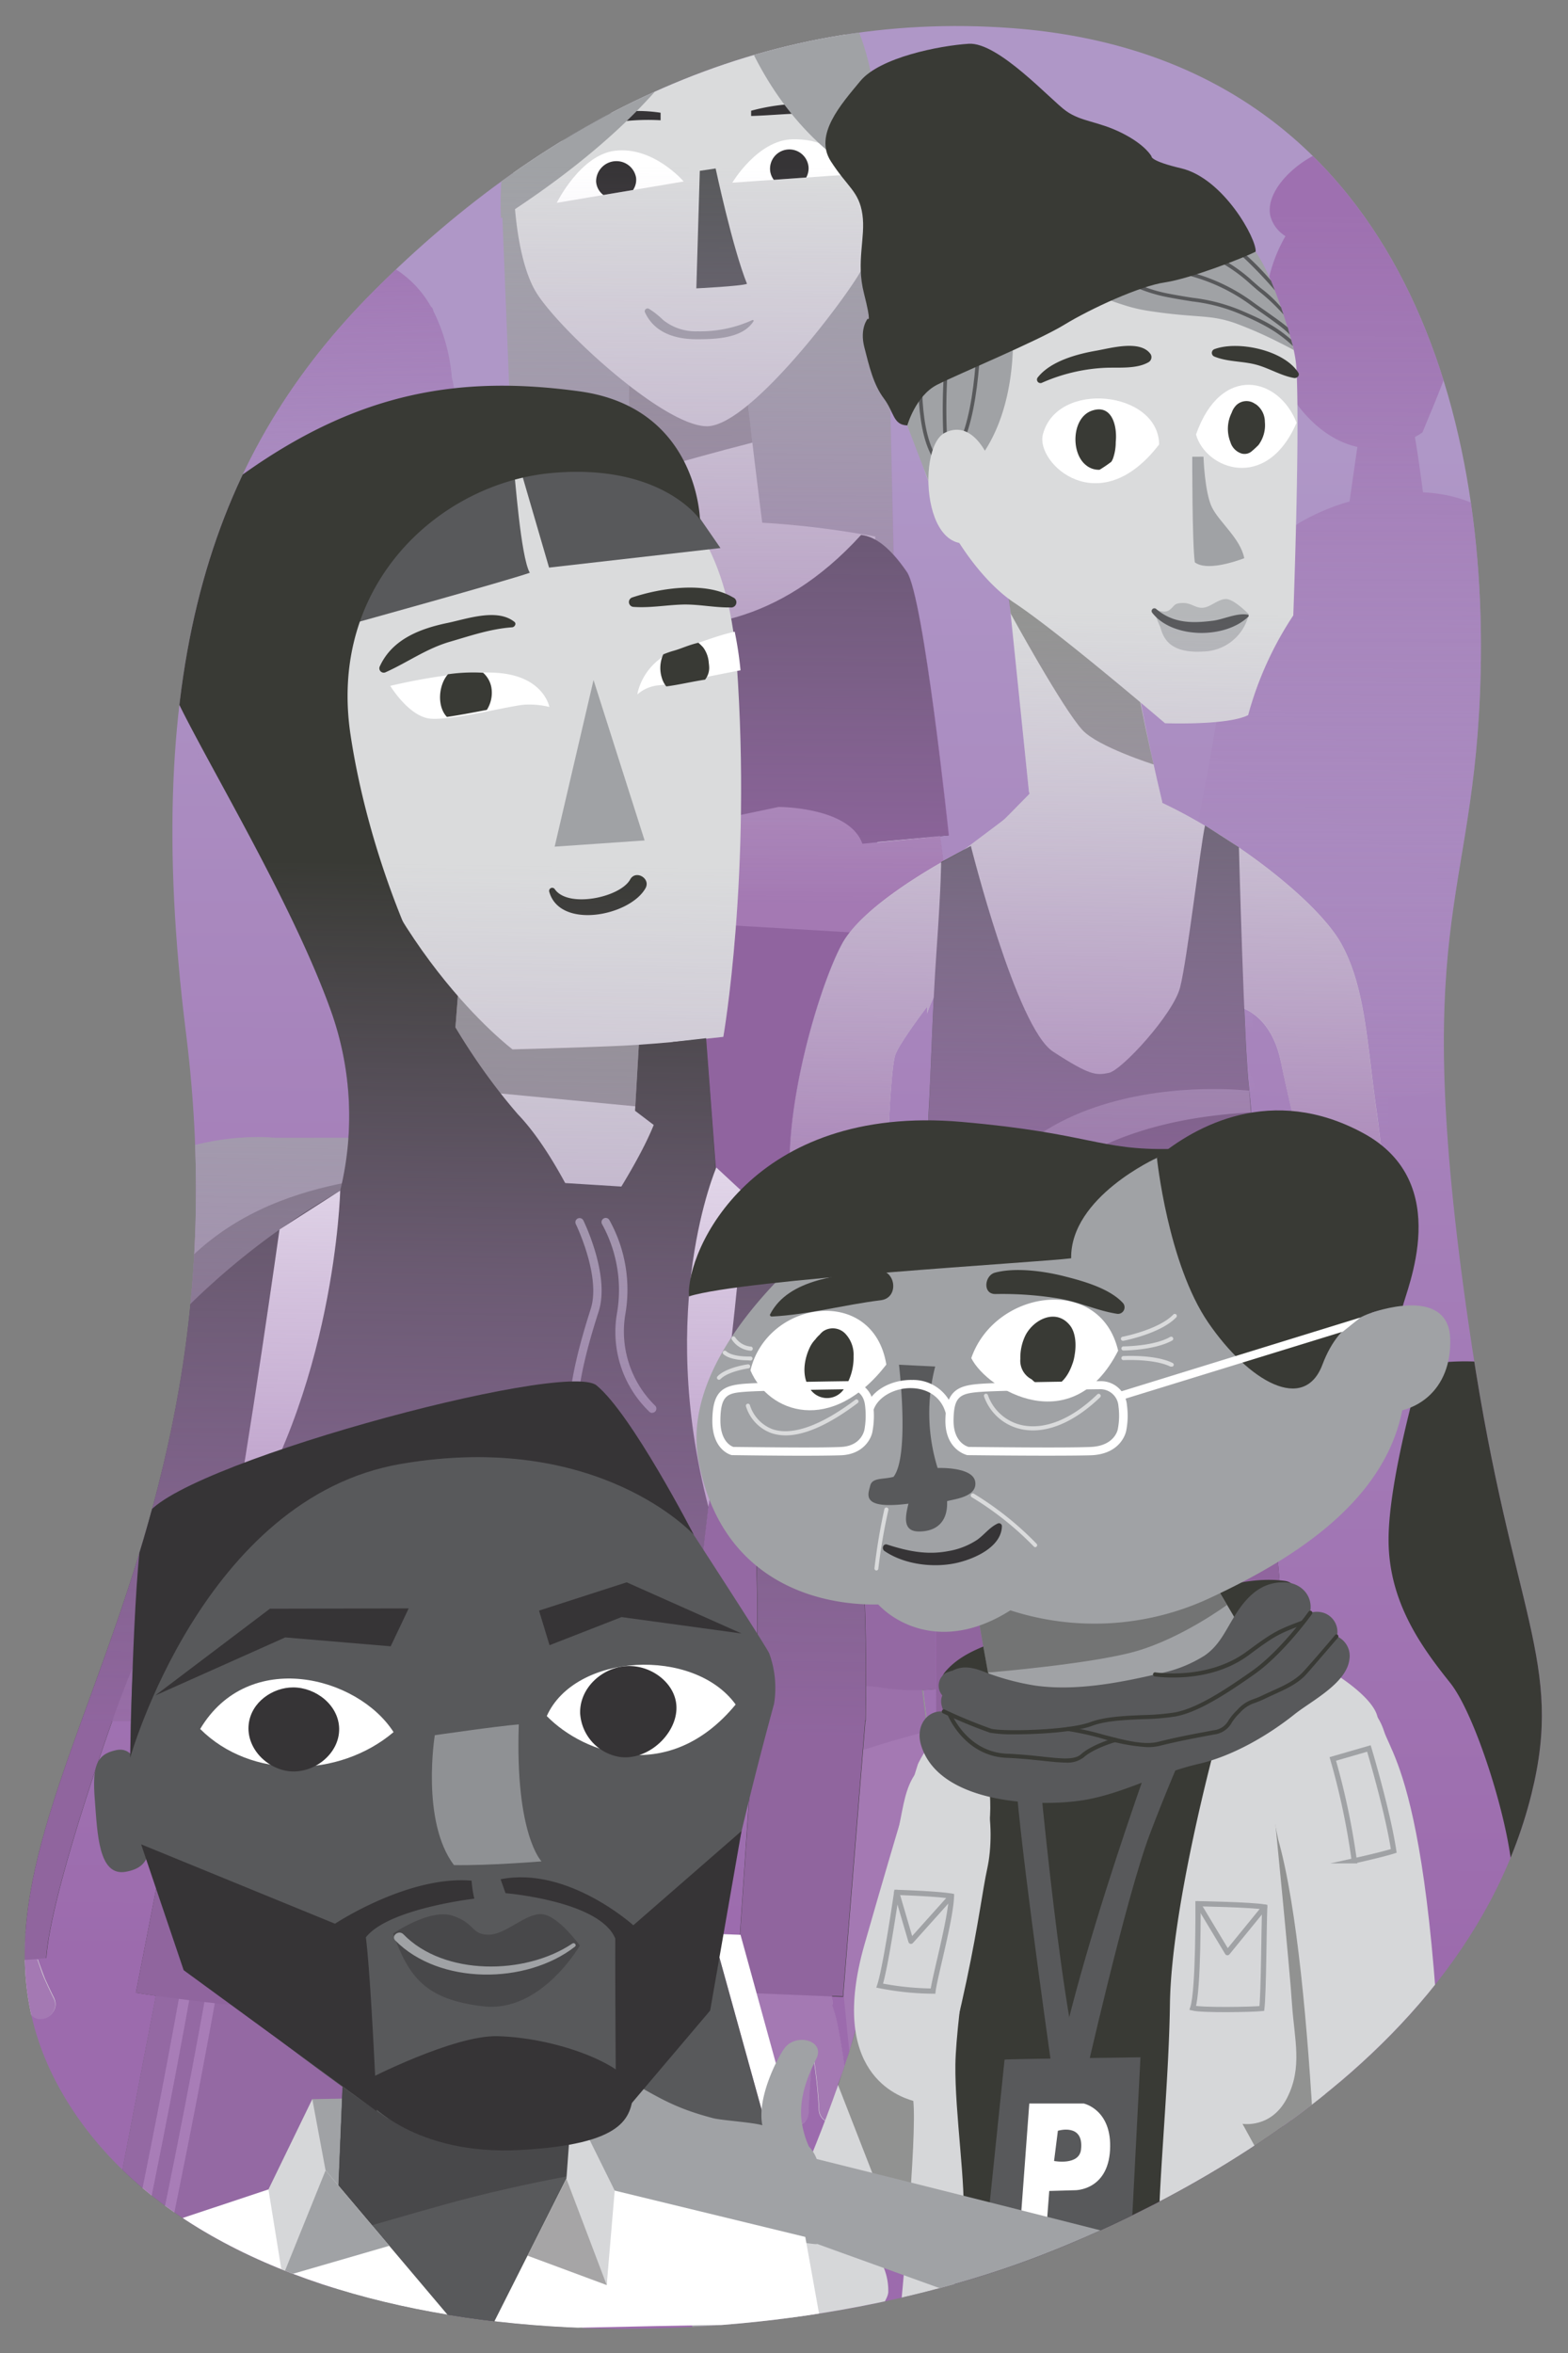 <svg id="Layer_11" data-name="Layer 11" xmlns="http://www.w3.org/2000/svg" xmlns:xlink="http://www.w3.org/1999/xlink" viewBox="0 0 300 450"><rect x="0" y="0" width="300" height="450" fill="#808080" stroke="none"/><defs><style>.cls-1{fill:url(#linear-gradient);}.cls-2{clip-path:url(#clip-path);}.cls-3{fill:url(#linear-gradient-3);}.cls-4{fill:url(#linear-gradient-4);}.cls-5{fill:#dadbdc;}.cls-10,.cls-6{fill:#363436;}.cls-13,.cls-20,.cls-26,.cls-6{opacity:0.44;}.cls-20,.cls-7{fill:#58595b;}.cls-25,.cls-8{fill:#a0a2a5;}.cls-15,.cls-9{fill:#fff;}.cls-11{fill:url(#linear-gradient-5);}.cls-12,.cls-13,.cls-22{fill:#393a35;}.cls-14{fill:#b5b7b9;}.cls-15,.cls-25{opacity:0.77;}.cls-16{fill:url(#linear-gradient-6);}.cls-17,.cls-21,.cls-23,.cls-24{fill:none;}.cls-17{stroke:#fff;stroke-width:2px;}.cls-17,.cls-21,.cls-22,.cls-23{stroke-miterlimit:10;}.cls-18{fill:#d6d7d9;}.cls-19{fill:url(#linear-gradient-7);}.cls-21{stroke:#58595b;stroke-width:7px;}.cls-21,.cls-23,.cls-24{stroke-linecap:round;}.cls-22{stroke:#393a35;}.cls-23,.cls-24{stroke:#a0a2a5;}.cls-24{stroke-linejoin:round;}</style><linearGradient id="linear-gradient" x1="151.05" y1="85.09" x2="149.76" y2="375.34" gradientUnits="userSpaceOnUse"><stop offset="0" stop-color="#af97c7"/><stop offset="0.5" stop-color="#a57fb9"/><stop offset="1" stop-color="#9c6bad"/></linearGradient><clipPath id="clip-path"><path class="cls-1" d="M193.77,5.39c69.25,5.26,90.84,65.8,89.52,123.24-1.05,45.49-14.2,46.06-1.65,129,7.79,51.39,17.64,60.25,11.37,85.47-14.57,58.65-86.43,85.65-98.29,89.87-60.61,21.58-152.09,17.24-181.88-31.1-30.66-49.77,36.64-93.33,22.74-204.35-8.92-71.22,5.67-111.63,36-141.93C104.45,22.72,145.66,1.74,193.77,5.39Z"/></clipPath><linearGradient id="linear-gradient-3" x1="258.32" y1="219.08" x2="259.05" y2="40.68" gradientUnits="userSpaceOnUse"><stop offset="0" stop-color="#af97c7" stop-opacity="0"/><stop offset="0.48" stop-color="#a580b9" stop-opacity="0.47"/><stop offset="0.83" stop-color="#9e71b0" stop-opacity="0.76"/><stop offset="1" stop-color="#9c6bad" stop-opacity="0.88"/></linearGradient><linearGradient id="linear-gradient-4" x1="62.37" y1="144.9" x2="60.05" y2="38.52" gradientUnits="userSpaceOnUse"><stop offset="0" stop-color="#af97c7" stop-opacity="0"/><stop offset="0.64" stop-color="#a27ab6" stop-opacity="0.59"/><stop offset="0.99" stop-color="#9c6bad" stop-opacity="0.88"/></linearGradient><linearGradient id="linear-gradient-5" x1="135.75" y1="31.85" x2="134.73" y2="173.5" xlink:href="#linear-gradient-3"/><linearGradient id="linear-gradient-6" x1="210.2" y1="117.01" x2="208.29" y2="242.31" xlink:href="#linear-gradient-3"/><linearGradient id="linear-gradient-7" x1="86.37" y1="165.04" x2="83.87" y2="331.39" xlink:href="#linear-gradient-3"/></defs><title>thankyou</title><path class="cls-1" d="M193.77,5.39c69.25,5.26,90.84,65.8,89.52,123.24-1.05,45.49-14.2,46.06-1.65,129,7.79,51.39,17.64,60.25,11.37,85.47-14.57,58.65-86.43,85.65-98.29,89.87-60.61,21.58-152.09,17.24-181.88-31.1-30.66-49.77,36.64-93.33,22.74-204.35-8.92-71.22,5.67-111.63,36-141.93C104.45,22.72,145.66,1.74,193.77,5.39Z"/><g class="cls-2"><path class="cls-3" d="M289.94,270.16c1.72-34.09,2.75-68.16.88-102.26-.92-16.72-2.62-33.46-2.71-50.22,0-6,.2-11.94.39-17.9-1.33-.9-2.65-1.51-3.65-2.07a28.18,28.18,0,0,0-12.59-3.55c-.48-3.59-1-7.39-1.55-10.57.49-.28,1-.58,1.45-.9q.94-2.31,1.91-4.61,4.37-10.67,7.93-21.61c.25-.77.49-1.54.73-2.31-.17-.65-.36-1.29-.58-1.93h0c.69-3.42-6.78-17.29-8.76-18.82-2.76-2.13-9.7-7.48-18-5.28-6.66,1.75-13.49,8.12-12.33,13.21a6.54,6.54,0,0,0,2.88,3.82,29.39,29.39,0,0,0-3.76,11.59C241,68.94,249,83.12,259.7,85.47l-1.5,10.44a40.68,40.68,0,0,0-9.46,4,25.64,25.64,0,0,0-9.24,9.82,1.17,1.17,0,0,0-.47.71c0,.11-.06.22-.08.33a46.84,46.84,0,0,0-4.37,16.55c-.21.89-.4,1.79-.55,2.7-1.24,7.58-2.44,15.11-3.92,22.65-2.77,14.2-4.87,29.47-3.35,43.93.92,0,1.85,0,2.78,0,0,.45-.08.9-.11,1.35l0,0a22,22,0,0,0-1.17,2.33c-2.67,5.2-5.33,14.32-1.14,18a1.69,1.69,0,0,0,.91.38s0,.08.07.13a1.3,1.3,0,0,0,.32.37l.46.25,0,0h0l1.25.66.46.23a.61.61,0,0,0,.18,0s0,.1,0,.15c.83.4,1.65.82,2.47,1.25.09-1,.19-1.94.26-2.92a1.14,1.14,0,0,0,.18-.3,1.12,1.12,0,0,0,.44-.73,77.36,77.36,0,0,0,.82-7.7c.16-.44.32-.89.44-1.36.21-.69.4-1.38.55-2.09.15.29.31.58.49.86a1.28,1.28,0,0,0,.68.53q.25.31.54.63a1.42,1.42,0,0,0,2.35-1.37,26.89,26.89,0,0,0-2.89-6.08,1.35,1.35,0,0,0-.55-.54c0-.23-.06-.46-.07-.7a1.38,1.38,0,0,0-.75-1.16c-.07-.19-.14-.37-.22-.55a1.61,1.61,0,0,0-.24-.36c.1-.51.16-1,.24-1.54l.8,0c-.22-.28-.45-.55-.67-.81a.36.36,0,0,1,0-.11v0a1.37,1.37,0,0,0,1.06.44c0,.17,0,.33,0,.49.48,0,1,0,1.45,0a5.15,5.15,0,0,1,1.46.2c.19-7.26.66-14.51.52-21.77v0c2.15,8.12,4.58,15.47,6.71,21.2.24,29.18-.27,102.3-.32,109.87l-7.37,4.07c-.92.85-1.8,1.73-2.63,2.66-.53.74-1.07,1.48-1.58,2.24a4.59,4.59,0,0,0-.17.48l.43,1.94c8.14-.17,16.29.11,24.43-.14,2.37-.08,4.82-.26,7.32-.48a9.32,9.32,0,0,1,0-1.06l-1.07-9.06h1.3L265.68,210a35.55,35.55,0,0,0,10.16-1.78c2.13,29.12,5.16,78.4,6.08,93.59l-9.82,6.73a17.41,17.41,0,0,0-1.26,7.62c5.52-.57,11.18-1.19,16.74-1.27.28-2.37.53-4.74.77-7.11C288.55,295.25,289.31,282.7,289.94,270.16Zm-60.83-80.45a131.44,131.44,0,0,1,1.12-20.27C229.79,176.16,229.19,183,229.11,189.71Z"/><path class="cls-4" d="M90.66,126.82l0,0c0-.35-.06-.7-.1-1,.76,0,1.51,0,2.26,0,1.23-11.17-.47-23-2.72-33.92C88.87,86,87.9,80.16,86.89,74.31c-.12-.7-.27-1.39-.44-2.09A35.08,35.08,0,0,0,82.9,59.44l-.06-.25a1,1,0,0,0-.39-.55A20.28,20.28,0,0,0,75,51.06,34.55,34.55,0,0,0,67.28,48l-1.22-8c8.7-1.82,15.19-12.77,14.25-22.18a22,22,0,0,0-3-8.95A5.14,5.14,0,0,0,79.6,5.84a4.08,4.08,0,0,0,.09-.69l-5-.06c-2.27.1-4.54.23-6.81.41-5.27.79-10.54,1.6-15.83,2.11l-2.2.25c-1.3,2.68-2.26,5.27-2,6.39h0c-.18.49-.33,1-.47,1.49.19.6.39,1.19.59,1.78Q50.87,26,54.4,34.21c.52,1.18,1,2.37,1.55,3.56.38.25.78.47,1.17.69-.42,2.46-.86,5.39-1.25,8.16a23.89,23.89,0,0,0-10.22,2.74c-1.77,1-4.82,2.06-6.43,5.44-6.11,12.78-17,51.27.28,71.55-2.19,24.19-7.51,82.55-7.79,84.17-.09.52.92.78,2.46.87l-1,4.91,4.46.95c6.31-.57,13,.16,19.42.79a12.83,12.83,0,0,0-1-5.88L48,207c.75-11.72,3.21-49.77,4.94-72.25a30.62,30.62,0,0,0,8.24,1.37l-1.27,74.44H61l-.87,7q0,.4,0,.81c2,.18,4,.32,5.94.37,6.6.2,13.21,0,19.82.12l.35-1.5c0-.13-.09-.25-.14-.37-.42-.59-.86-1.16-1.29-1.74-.67-.71-1.38-1.39-2.13-2.05l-6-3.14c0-5.85-.46-62.3-.26-84.83,1.73-4.42,3.7-10.1,5.45-16.37v0c-.12,5.6.26,11.2.42,16.8a4.4,4.4,0,0,1,1.19-.15l1.17,0c0-.12,0-.25,0-.37a1.15,1.15,0,0,0,.86-.35v0s0,.05,0,.08l-.55.63.65,0c.07.4.12.79.2,1.19a.77.77,0,0,0-.19.27c-.07.14-.13.28-.19.42a1.09,1.09,0,0,0-.6.91c0,.18,0,.36-.06.53a1.12,1.12,0,0,0-.45.42A20.23,20.23,0,0,0,82,134a1.14,1.14,0,0,0,1.9,1c.16-.16.3-.32.45-.48a1,1,0,0,0,.54-.41c.15-.22.28-.44.4-.66.13.54.28,1.08.45,1.61a9.27,9.27,0,0,0,.36,1.05,54.49,54.49,0,0,0,.66,5.94.88.88,0,0,0,.36.57,1.09,1.09,0,0,0,.14.23c.06.75.14,1.5.22,2.25l2-1v-.11l.15,0,.38-.18,1-.51h0l.38-.19a1.48,1.48,0,0,0,.26-.29.93.93,0,0,1,.05-.1,1.4,1.4,0,0,0,.74-.29c3.4-2.84,1.24-9.88-.92-13.89C91.32,128,91,127.41,90.66,126.82ZM90,104.75a96.81,96.81,0,0,1,.9,15.65C90.82,115.19,90.33,109.94,90,104.75Z"/><path class="cls-5" d="M96.73,320.77c0,.79.6,54.06.06,74.54S118.66,403,118.66,403l-.45-89.21Z"/><path class="cls-5" d="M153.55,311.87c1.33,2.46,10,91.16,10,91.16l21.87-9.69-10.5-83.69Z"/><path class="cls-6" d="M110.85,342.5a66.4,66.4,0,0,0,7.5-1.09l-.14-27.59-21.48,6.95c0,.33.08,9.76.17,22.13C101.55,342.94,106.21,342.88,110.85,342.5Z"/><path class="cls-6" d="M158.26,336.45c4.52-.83,9.13-2.6,13.57-3.83,1.95-.54,3.87-1.06,5.76-1.66l-2.67-21.31-21.37,2.22c.44.82,1.71,11.27,3.2,24.81C157.25,336.61,157.75,336.54,158.26,336.45Z"/><path class="cls-7" d="M92.83,224.74,86.74,326A155.69,155.69,0,0,0,129.65,329c22.53-1.76,29.88-7.75,38.75-6.29s16.8-.31,20.33-2.51S165,216.36,165,216.36Z"/><polygon class="cls-8" points="95.97 37.88 99.24 118.86 171.09 112.81 169.43 36.04 157.24 10.7 103.21 22.85 95.97 37.88"/><path class="cls-5" d="M120.17,66.61s.91,29.76-.81,39.45c9.55,1.08,27.28.19,27.28.19S142,70.67,142.11,66.13C135.85,67.76,120.17,66.61,120.17,66.61Z"/><path class="cls-6" d="M123.6,90.2c6.75-1.89,13.53-3.82,20.35-5.55-1-8.41-1.89-16.51-1.84-18.52-6.26,1.63-21.94.48-21.94.48s.39,12.88.17,24.45C121.43,90.78,122.51,90.5,123.6,90.2Z"/><path class="cls-5" d="M160.13,3.79c-19,2.64-37.95,5.75-56.65,10A55.51,55.51,0,0,0,98.35,30c-.39,4.3,0,18.91,4.21,25.87s24.26,25.54,32.64,25.65,27.21-25.32,29.55-29.79,2.19-18.42,2.08-23.79C166.83,27.89,166.94,14.39,160.13,3.79Z"/><path class="cls-9" d="M106.52,38.79l24.29-4.08s-5.83-6.82-13.22-5.87C111,29.69,106.52,38.79,106.52,38.79Z"/><path class="cls-9" d="M140.11,34.94l23.5-1.64s-2.86-6.87-12-6.66C144.94,26.79,140.11,34.94,140.11,34.94Z"/><path class="cls-10" d="M115.44,37.29l5.68-.95A3.5,3.5,0,0,0,121.7,34a3.8,3.8,0,0,0-3.65-3.18,3.88,3.88,0,0,0-4,3.89A3.51,3.51,0,0,0,115.44,37.29Z"/><path class="cls-10" d="M148.05,34.39l6.2-.44A3.6,3.6,0,0,0,154.7,32a3.69,3.69,0,1,0-7.34.74A3.6,3.6,0,0,0,148.05,34.39Z"/><path class="cls-7" d="M136.92,32.22s3.25,15.26,6,22.06c-1.1.45-9.69.87-9.69.87l.66-22.48Z"/><path class="cls-8" d="M143.93,61.22a24,24,0,0,1-10.46,2.14,9.92,9.92,0,0,1-6.63-2.19,15.22,15.22,0,0,0-2.69-2.12.54.54,0,0,0-.73.73c1.87,4,6,5.12,10,5.1,3.49,0,8.64-.17,10.72-3.4C144.3,61.31,144.09,61.15,143.93,61.22Z"/><path class="cls-10" d="M113.83,22.38c-2.4.72-4.65,2.23-6.93,3.23l-1.26.58c.09.54.16,1.09.21,1.64a55.92,55.92,0,0,1,9.07-3.91A42.23,42.23,0,0,1,126.39,23c0-.37,0-.75,0-1.13,0-.11,0-.2,0-.31A29.3,29.3,0,0,0,113.83,22.38Z"/><path class="cls-10" d="M163.19,22.09c-5.4-3.18-13.69-2.49-19.48-.91,0,.34,0,.68,0,1,3.61-.1,7.2-.48,10.82-.51,3.16,0,5.7,1.19,8.58,1.87A14.43,14.43,0,0,1,163.19,22.09Z"/><path class="cls-8" d="M100.79,14.37a62.66,62.66,0,0,0-4.94,27.38C116,28.82,126.8,17.06,132.57,8,121.92,9.86,111.32,11.93,100.79,14.37Z"/><path class="cls-8" d="M142.34,6.42C146.66,16.6,154.71,29.06,169.42,36c-1.27-11.6-1.79-23.76-6.34-32.66C156.15,4.33,149.23,5.33,142.34,6.42Z"/><path class="cls-5" d="M91.83,113.68s18.26-21.51,75.64-11.07A72,72,0,0,1,160.54,130l-58.26,1.76Z"/><path class="cls-10" d="M97.22,109.38s36.07,27.53,67.53-7.08c2.72.31,5.52,2.37,8.75,7.08s8,50.38,8,50.38l-101.9,9s-1.7-38.82,6.21-49.86C89.46,113.82,94.32,111,97.22,109.38Z"/><path class="cls-10" d="M91.18,153.8c-.66,1.41.65,59.61,0,74.77,18.17,3.26,55.5,3,78.45-7.29-2.91-12.85-1.49-89.52-1.49-89.52Z"/><path class="cls-5" d="M80.75,168.62l.55,13.68a4.62,4.62,0,0,0,5.48,4.33c13-2.5,61.38-21.57,78.5-24.15-1.37-8.19-16.3-8.15-16.3-8.15Z"/><path class="cls-5" d="M179.84,159.91l1.69,12.66a6.09,6.09,0,0,1-5.75,6.51L106.57,175l7.82-8.7Z"/><path class="cls-11" d="M166.64,222.52c1-.4,2-.81,3-1.24-1.3-5.72-1.73-24.06-1.82-42.67l8,.47a6.09,6.09,0,0,0,5.75-6.51l-1.69-12.66,1.7-.15s-4.81-45.67-8-50.38a30.59,30.59,0,0,0-2.56-3.28L169.42,36c-1.27-11.55-1.79-23.64-6.28-32.52-21.25,1-42,5.69-62.48,11.16a62.76,62.76,0,0,0-4.81,27.07l.27-.18,2.7,66.85c-.57.33-1.1.65-1.6,1-2.9,1.66-7.76,4.44-11.37,9.48-7.91,11-6.21,49.86-6.21,49.86l1.11-.1.55,13.68a4.62,4.62,0,0,0,5.48,4.33c1.18-.23,2.67-.59,4.39-1.07.17,16.74.34,35.36,0,43l1.41.23L86.74,326s3.84.92,10,1.81v.53c0,.28,0,.57,0,.86,0,1,0,2,0,3.13v.1c0,.6,0,1.21,0,1.84v0c0,2.63,0,5.53.07,8.62.12,17.34.21,40.46-.11,52.41-.54,20.49,21.87,7.72,21.87,7.72l-.31-61.62-.06-12c3.66,0,7.48-.07,11.36-.38a128,128,0,0,0,25.7-4.67c0,.16,0,.3.05.46s0,.28,0,.42c.15,1.28.31,2.62.47,4,0,.14,0,.27,0,.41.08.65.15,1.31.23,2l0,.16c.17,1.52.34,3.11.52,4.73,3,27,6.82,66.48,6.82,66.48l21.87-9.69-8.8-70.1c5.33-.23,9.73-1.52,12.11-3C191.72,318.36,172.46,244.55,166.64,222.52ZM167.82,161l12-1.06-12,1.18Z"/><path class="cls-5" d="M252.24,235.83l-22.61,43.36,5.3,14.53s30.28-41,30.88-52.18C266.07,236.71,252.24,235.83,252.24,235.83Z"/><path class="cls-5" d="M151,243.27c0,11.32,36.73,47.81,36.73,47.81l2-16.84-21.51-31S151,239,151,243.27Z"/><path class="cls-12" d="M179.18,287.61s-.52,58,1,78,.76,2.85.29,42.23l-.47,39.37L207,444s0-13.17.75-56.42,2.1-72.3,2.1-72.3l6.65-.65s3.88-6.18,4,44.81,0,83.92,0,83.92l25.84,1.29s1.21-43.52.75-90S242.66,282,242.66,282Z"/><path class="cls-5" d="M191.87,102.85l5,48.6L206.17,175l12.89-6.87,3.31-14.77s-6.82-27.88-6.09-35.84C212.89,111.27,191.87,102.85,191.87,102.85Z"/><path class="cls-13" d="M192.15,107.67l1.23,9.7s9.93,18.15,13.74,22.27c3,3.21,13.59,6.56,13.59,6.56s-5.08-21.87-4.43-26.56C213,116.84,192.15,107.67,192.15,107.67Z"/><path class="cls-5" d="M225.61,36.34c7.11,4.61,21.83,21,22.46,34.53s-.63,46.83-.63,46.83a65.46,65.46,0,0,0-8.64,19.06c-3.94,2-15.9,1.55-15.9,1.55s-20.17-17.28-28.8-23-19.83-22.47-20.87-44.68C179.4,53.31,225.61,36.34,225.61,36.34Z"/><path class="cls-14" d="M220.71,116.37s2,1.12,3.07.27.77-1.26,2.46-1.32,2.43,1,3.88.91,2.85-1.61,4.39-1.67,4.42,2.91,4.42,2.91a9.14,9.14,0,0,1-8.81,7.13c-7.62.46-7.73-4-8.27-5A20.16,20.16,0,0,1,220.71,116.37Z"/><path class="cls-8" d="M230.26,87.34s.21,6.93,1.66,9.77,5.42,5.91,6.14,9.65c-2.12.78-7.27,2.45-9.46.78-.52-3.61-.49-20.2-.49-20.2Z"/><path class="cls-9" d="M199.53,83.1c-1.41,5.49,10.78,16.84,22.24,1.9C221.66,74.73,202.2,72.63,199.53,83.1Z"/><path class="cls-9" d="M228.83,83.1c1.81,6.59,13.46,11.12,19.24-2.25C244.7,72.12,233.6,69.48,228.83,83.1Z"/><path class="cls-12" d="M210.38,89.84a25,25,0,0,0,2.25-1.53,3.69,3.69,0,0,0,.34-.69,9.35,9.35,0,0,0,.5-3.09c.31-2.92-.64-7.3-4.53-6s-4.13,8.1-1.16,10.43A3.82,3.82,0,0,0,210.38,89.84Z"/><path class="cls-12" d="M240.77,85.12A6.33,6.33,0,0,0,242,80.69a4.14,4.14,0,0,0-1.69-3.36l-.18-.09a2.81,2.81,0,0,0-3.55.21,3.7,3.7,0,0,0-.92,1.47,6.88,6.88,0,0,0-.26,5.6,3.28,3.28,0,0,0,2.13,2.21,2.11,2.11,0,0,0,1.84-.33A18.71,18.71,0,0,0,240.77,85.12Z"/><path class="cls-8" d="M204.66,52.53a30.17,30.17,0,0,0,15.11,6.93c9.22,1.42,11.61.6,16.59,2.36a77.84,77.84,0,0,1,8.27,3.62c1.75.87,2.94,1.52,2.94,1.52s-3.89-15.39-8.38-20.09a136.37,136.37,0,0,0-12.48-10.82l-16.58,7.69-7.46,5.59s7.19,7.36,10.55,8.41a39,39,0,0,0,8.55,2c3.46.41,10.14.75,12.37,1.41"/><path class="cls-8" d="M190.8,55.25l2.9,6.86s1.5,15.38-6.4,25.7a80.3,80.3,0,0,1-8.84,6.32l-9-23.54,3.33-17.77,19.06-6.42Z"/><path class="cls-7" d="M184.64,83.84l-.65-.25c3.44-8.85,3-24.87,3-25l.69,0C187.73,58.7,188.12,74.86,184.64,83.84Z"/><path class="cls-7" d="M180.54,84.33a109.65,109.65,0,0,1,.8-20.57c.09-.79.17-1.47.17-1.59l.66-.18c.05.15,0,.28-.14,1.85a108.32,108.32,0,0,0-.8,20.44Z"/><path class="cls-7" d="M178.44,87.52c-3.76-6.31-2.57-19-2.52-19.51l.69.06c0,.13-1.22,13,2.43,19.1Z"/><path class="cls-7" d="M247.37,66.18c-2.78-2.62-5.56-4.19-10.15-6.15a33.13,33.13,0,0,0-9.1-2.38c-1.36-.22-2.89-.46-4.74-.82-8.75-1.68-12.74-6.42-12.9-6.62l.53-.44s4,4.75,12.51,6.38c1.83.35,3.36.6,4.71.81a34.24,34.24,0,0,1,9.26,2.43c4.67,2,6.66,3.1,9.53,5.54Z"/><path class="cls-7" d="M246.75,64c-1.17-1.4-5.8-4.42-7.8-5.91a34.81,34.81,0,0,0-11.71-5.44c-4.87-1.08-10.92-5.75-11.17-5.95l.42-.54c.06,0,6.18,4.77,10.9,5.81a35.43,35.43,0,0,1,12,5.56c1.9,1.42,5.63,3.88,7,5.11Z"/><path class="cls-7" d="M245.57,60.16a36.71,36.71,0,0,0-4.81-4.53c-.63-.54-1.28-1.09-2.06-1.8a30.57,30.57,0,0,0-8.61-5.31,35,35,0,0,1-7.88-5.35l.56-.41a35.78,35.78,0,0,0,7.6,5.13,31.33,31.33,0,0,1,8.79,5.42c.77.71,1.43,1.27,2.05,1.79a23.26,23.26,0,0,1,3.89,3.66Z"/><path class="cls-7" d="M243.92,55.54a81.58,81.58,0,0,0-5.81-6.11c-2.25-2-10.24-8.1-10.32-8.16l.42-.55c.08.06,8.09,6.2,10.35,8.19a50.15,50.15,0,0,1,4.62,4.77Z"/><path class="cls-12" d="M173.59,81.36s1.61-5.69,5.69-7.77,19.2-8.34,24.34-11.48S218.14,54.69,222.9,54s15.15-4.72,17.34-5.88c.22-2.37-6.12-14-14.25-15.93-6-1.41-5.68-2.29-5.68-2.29s-1.13-2.2-5.68-4.47-7.7-2.11-10.64-4.19S191,8,185.33,8.37s-17,2.63-20.72,7.12-8.9,10.28-5.67,15.32S164.35,36.57,165,41s-1.25,9,.29,15.06.73,4.88.73,4.88-1.58,1.85-.65,5.47,1.72,7.1,3.74,9.8S170.84,81.26,173.59,81.36Z"/><path class="cls-5" d="M189.7,88.86s-3.07-9-8.91-6.1-4,28.51,8.91,19.11"/><polygon class="cls-5" points="192.15 156.72 200.69 148.02 217.69 149.53 222.4 153.57 230.91 187.69 214.98 219.46 192.15 213.62 184.31 167.94 184.31 162.62 192.15 156.72"/><path class="cls-5" d="M199.42,149.53s-9.16,10-15.11,13.09-19.41,10.87-23.22,17.93-9.81,26.36-10,41.31-.09,21.41-.09,21.41h17.18a111.54,111.54,0,0,0,1.29-15c.39-10.31,1-24.22,1.83-26.54s6.09-9.21,6.09-9.21,0,.47,0,1.31a23.58,23.58,0,0,1,6-9.57A19.46,19.46,0,0,1,201,178.66C203.24,179.06,199.42,149.53,199.42,149.53Z"/><path class="cls-5" d="M263.47,213.08c-1.92-13.06-2.13-24-6.78-32.49s-22.15-21.81-36.45-28c-1.07-.47-2.09-.87-3.08-1.24-.63,3.42-1.75,6.81-2.15,10.24-.7,6,9.63,23.49,13.1,25,1.11-.91,3.23,4.28,4.78,4.54a14.34,14.34,0,0,1,4.15,1.5v-.05s6.12,1.1,8.05,10.59S249.87,222,250.17,234s.73,3.06.62,7.51h15A283.71,283.71,0,0,0,263.47,213.08Z"/><path class="cls-7" d="M185.75,161.78s8.69,34.76,15.73,39.34,8.24,4.57,10.69,4.06,12.24-11.14,13.6-16.29,3.89-27.06,4.78-31c1.95,1.19,6.49,4.16,6.49,4.16s1,38.52,1.94,46,5.45,73,5.45,76.34l-67,5.12s-.36-66.52.2-76.14.71-19.58,1.58-31.94.85-16.56.85-16.56Z"/><path class="cls-8" d="M239,208.59s-56.35-6.82-56.62,42.47c.23.27,6.8,0,6.8,0s2.73-35.41,50.22-37.3C239.19,212.17,239,208.59,239,208.59Z"/><path class="cls-12" d="M239.31,212.75l.37,6.08s-42.63-.53-45.59,32.35a52.6,52.6,0,0,1-7.37,0S187.92,215.47,239.31,212.75Z"/><path class="cls-15" d="M239.63,218.08l.31,5.42s-40.51.06-42.07,27.56a32.17,32.17,0,0,1-4.77.12S193.58,220.05,239.63,218.08Z"/><path class="cls-10" d="M239.87,222.22l.32,6.16s-35.25-3.5-37.71,22.8c-1.48.14-5,0-5,0S198.17,222.71,239.87,222.22Z"/><path class="cls-12" d="M220.16,67.76c-1.91-2.84-7.67-1.17-10.43-.69-3.73.65-8.69,2-11.14,5.06a.67.67,0,0,0,.81,1.05,33.77,33.77,0,0,1,11.86-2.83c2.65-.14,6.15.29,8.5-1.09A1.11,1.11,0,0,0,220.16,67.76Z"/><path class="cls-12" d="M248.39,71.26c-2.71-4.28-11.45-6.15-16-4.5a.76.76,0,0,0,0,1.45c2.47,1,5.25.84,7.82,1.5s4.83,2.14,7.38,2.58C248.16,72.39,248.74,71.82,248.39,71.26Z"/><path class="cls-7" d="M238.76,117.56c-2.13-.4-4.61.89-6.75,1.16-3.93.49-7.54.5-10.77-2.23a.53.53,0,0,0-.75.75c3.86,4.91,13.91,5,18.36.68A.22.22,0,0,0,238.76,117.56Z"/><path class="cls-16" d="M243,284.58l1.42-.11c0-.41-.07-1.78-.19-3.86,9-13,21.19-32,21.57-39.07a283.71,283.71,0,0,0-2.34-28.46c-1.92-13.06-2.13-24-6.78-32.49-2.88-5.23-10.71-12.36-19.65-18.5h0c-2.1-1.44-4.26-2.83-6.44-4.12l0,0h0c-2.73-1.62-5.48-3.1-8.15-4.36h0l-.07-.06,0-.17s-2.32-9.47-4.11-19c2.8,2.35,4.64,3.92,4.64,3.92s12,.4,15.9-1.55a65.46,65.46,0,0,1,8.64-19.06s1.18-31.27.68-45.51a.64.64,0,0,0,.27-.93c-.1-.15-.21-.29-.32-.43a22.32,22.32,0,0,0-.55-3.9l0,0s-.07-.29-.2-.78h0l-.13-.48L247,65v0h0c-.08-.3-.17-.62-.28-1h0l-.16-.55c-.07-.24-.15-.48-.22-.73l0-.08h0c-.23-.76-.49-1.58-.77-2.45h0l0-.09c-.14-.4-.27-.82-.42-1.24l0-.07h0c-.36-1.06-.76-2.14-1.18-3.22h0l-.06-.18-.06-.14-.61-1.54-.05,0a30.18,30.18,0,0,0-2.92-5.5h0c.22-2.37-6.12-14-14.25-15.93-6-1.41-5.68-2.29-5.68-2.29s-1.13-2.2-5.68-4.47-7.7-2.11-10.64-4.19S191,8,185.33,8.37s-17,2.63-20.72,7.12-8.9,10.28-5.67,15.32S164.35,36.57,165,41s-1.25,9,.29,15.06.73,4.88.73,4.88-1.58,1.85-.65,5.47,1.72,7.1,3.74,9.8,1.7,5.06,4.45,5.16l3.47,9.09c.18.54.38,1.07.58,1.6.07,5.28,1.93,10.94,5.88,11.77a41.55,41.55,0,0,0,9.5,10.74l.36,2.81,3.53,34.08.12.3-4.88,5-7.64,5.75-1.73,1c-.82.44-1.71.94-2.67,1.49l-.05,0h0c-6.62,3.8-15.91,9.93-19,15.6-3.82,7.06-9.81,26.36-10,41.31s-.09,21.41-.09,21.41c0,7.36,15.51,25.35,26.38,37,0,5.67,0,9.28,0,9.28l1.74-.13c-.08,10-.34,58.29,1.06,76.18,1.57,20,.76,2.85.29,42.23l-.47,39.37L207,444s0-13.17.75-56.42,2.1-72.3,2.1-72.3l6.65-.65s3.88-6.18,4,44.81,0,83.92,0,83.92l25.84,1.29s1.21-43.52.75-90C246.72,316.61,244,292.19,243,284.58Zm2.08-81.43c1.92,9.5,4.78,18.89,5.08,30.88.06,2.76.14,4.4.21,5.36l-7.86,15.08c-1.35-19.54-3-42.11-3.54-46.34-.32-2.5-.64-8.44-.92-15.24C239.88,193.66,243.65,196.06,245.09,203.15Zm-76.9,40.12a111.54,111.54,0,0,0,1.29-15c.39-10.31,1-24.22,1.83-26.54s6.09-9.21,6.09-9.21,0,.47,0,1.31a24,24,0,0,1,1.27-3.1c-.42,8.3-.61,15.59-1,22.68-.29,4.92-.33,24.77-.31,43Z"/><path class="cls-5" d="M161.73,396.57c-.36-3.2-.89-6.39-1.5-9.46a24.88,24.88,0,0,0-1-3.59,3.49,3.49,0,0,0,0-1.21,17.3,17.3,0,0,0-1.23-4.35,27.25,27.25,0,0,0-1.84-4.91c-1.83-3.62-7.3-.43-5.45,3.18A18.7,18.7,0,0,1,152,379.4a6.75,6.75,0,0,0-1-1,2.94,2.94,0,0,0-2.28-.73,3.1,3.1,0,0,0-2.21-1.19,1.4,1.4,0,0,0-2.16.31c-1.72,2.67-2.58,5.82-3.77,8.83-.54,1.19-1.09,2.38-1.69,3.55-1.54,3.05,2.86,5.73,4.57,3a94.94,94.94,0,0,1-1.61,10.68c-.74,3.41,4.49,4.87,5.24,1.45.62-2.83,1.27-5.67,1.83-8.53.14,2.73.29,5.45.3,8.19,0,3.54,5.41,3.53,5.49,0,.07-3.33.44-6.63.6-10q0-.91,0-1.83c.12.55.23,1.09.34,1.64a88.32,88.32,0,0,1,1,9.59c.07,3.56,5.47,3.57,5.53,0A44.86,44.86,0,0,0,161.73,396.57Z"/><path class="cls-12" d="M142.53,228.38,135.1,266.9s5.09,1.56,7.43,11.72c3.55,15.4,2.09,45,1.82,49.82h0l-3.53,52.61,20.5.85,4.26-52.77h.06C167.21,238.53,142.53,228.38,142.53,228.38Z"/><path class="cls-5" d="M10.3,382c-.59-1.17-1.14-2.36-1.68-3.55-1.2-3-2.06-6.17-3.78-8.84a1.4,1.4,0,0,0-2.16-.3,3.13,3.13,0,0,0-1.12.32c.06,3.8.11,7.6.13,11.4,0,5.09.08,10.17.22,15.25.07.29.13.58.19.87.76,3.42,6,2,5.25-1.45a94.94,94.94,0,0,1-1.61-10.68C7.44,387.76,11.84,385.07,10.3,382Z"/><path class="cls-7" d="M39.94,443.36c8.1.08,16.18.11,24.28.17L71.59,409h5.72L74.7,443.63c3.29,0,6.58.09,9.88.17q10.94.24,21.87.12c4.71-.06,9.47-.46,14.22-.59l2.4-63.83-91.92-4.77-12.93,67.4C25.44,442.72,32.66,443.29,39.94,443.36Z"/><path class="cls-17" d="M35.7,379.71C32,400.4,28,420.4,23.43,441.76"/><path class="cls-17" d="M40.7,379.71C37,400.4,33,420.4,28.43,441.76"/><path class="cls-8" d="M1.86,298.85c0,10.11-.13,20.22-.23,30.28H74.51L68.36,217.61H52.7s-36.23-4.37-47.33,34C4.44,267.36,2.91,283.1,1.86,298.85Z"/><path class="cls-13" d="M69.29,225.6c-16.37,2.72-44.45,10.56-49.19,52.46S15,329.13,15,329.13H74.51Z"/><polygon class="cls-12" points="71.26 172.41 88.15 244.92 130.02 239.39 135.91 179.13 71.26 172.41"/><polygon class="cls-18" points="87.9 186.62 85.73 214.72 65.45 228.5 142.53 228.38 121.5 212.43 122.88 188.5 87.9 186.62"/><polygon class="cls-13" points="87.9 186.62 86.86 200.07 95.43 209.09 121.55 211.58 122.88 188.5 87.9 186.62"/><path class="cls-5" d="M90.61,87.42c11.81-2.07,47.07-6.6,50.34,39.36,2.89,40.48-2.56,71.51-2.56,71.51s-11.55,1.34-19.33,1.7-21,.7-21,.7-26.3-19.76-35.81-60.07S56,105.07,56,105.07,67.58,91.45,90.61,87.42Z"/><polygon class="cls-8" points="113.56 130.05 123.33 160.73 106.12 161.92 113.56 130.05"/><path class="cls-9" d="M74.67,131.17s13.65-3.37,21.55-2.38,8.89,6.41,8.89,6.41a16.53,16.53,0,0,0-4.77-.43c-2.57.17-13.76,3-17.91,2.68S74.67,131.17,74.67,131.17Z"/><path class="cls-12" d="M94,131.4a4.94,4.94,0,0,0-1.57-2.74,34.17,34.17,0,0,0-6.72.29c-1.78,2-2.14,6-.29,8.07l.1.09c2.42-.35,5.2-.88,7.63-1.35A6.11,6.11,0,0,0,94,131.4Z"/><path class="cls-9" d="M140.57,120.81c-3.11.65-6.66,2.13-9.72,3-8,2.18-8.91,9-8.91,9a7.13,7.13,0,0,1,4.2-1.76c2.48-.21,11-2,15.54-2.86A68.35,68.35,0,0,0,140.57,120.81Z"/><path class="cls-12" d="M126.9,125.15a6.28,6.28,0,0,0-.26,4.53,4.49,4.49,0,0,0,.84,1.59c2.13-.25,5-.93,7.42-1.29a3.65,3.65,0,0,0,.77-2.61,4.87,4.87,0,0,0-.06-.55,5.57,5.57,0,0,0-1.07-3,9.74,9.74,0,0,0-.92-.9c-1.83.42-3.33,1.15-5,1.61A17.36,17.36,0,0,0,126.9,125.15Z"/><path class="cls-12" d="M98,82c-6.49-3.77-14.85.26-19.8,5a24.83,24.83,0,0,0-6.34,10.87c-.75,2.47-1,5.11-1.84,7.54-.94,2.68-2.82,4.83-3.52,7.6a1.39,1.39,0,0,0,2.3,1.34c6.19-5.42,5.15-13.79,9-20.44a19.78,19.78,0,0,1,7.83-7.38c3.08-1.7,8.08-4,11.69-3A.87.87,0,0,0,98,82Z"/><path class="cls-12" d="M88.76,82.3C80.66,79.64,70.35,87,65.68,93a29.16,29.16,0,0,0-5.58,13.6c-.57,3.76-1.65,10,2.27,12.22a1,1,0,0,0,1.51-.61c.61-3.51-.39-7.18.12-10.81a25.28,25.28,0,0,1,4.81-12A29.62,29.62,0,0,1,78,87.72c2.39-1.29,7.33-4.07,10.17-3.39A1.05,1.05,0,0,0,88.76,82.3Z"/><path class="cls-12" d="M87,82C75.2,81.17,64,85.79,57.58,96A32,32,0,0,0,53,111.55c-.25,4.17-.71,10.65,3.41,13.12a1.27,1.27,0,0,0,1.84-1.42c-.63-4.38-1.53-8.26-1.17-12.75a27.08,27.08,0,0,1,4.25-13C66.94,89.1,77.19,85,87,83.9A1,1,0,0,0,87,82Z"/><path class="cls-12" d="M72.08,224a141.05,141.05,0,0,0-38.77,28.53c-13,13.76-25.6,47.65-31.56,65.38-.08,7-.17,14-.2,20.94q0,9.36-.23,18.71.19,8.67.3,17.35a59.64,59.64,0,0,0,7.25-.45c.88-12.78,12.62-45.32,12.62-45.32S31.59,298.84,48,278.31C43,301,36,329.13,36,329.13h.12L26,381.1s25.32,4.11,48.5,4.11c34.28,0,48.91-3,48.91-3l7.32-53.06,11.79-100.75Z"/><path class="cls-9" d="M65.09,227.7s-.9,38.6-21,67.52c3.36-17.37,9.39-60.09,9.39-60.09Z"/><path class="cls-7" d="M98.36,90.24c.17.55,1.25,16.2,3,19.3C96.75,111.15,67,119.38,67,119.38l4.64-18.21Z"/><path class="cls-7" d="M99.71,90.24l5.34,18.31,32.79-3.74L129,92a15.1,15.1,0,0,0-10.57-5.78C111.37,85.6,99.71,90.24,99.71,90.24Z"/><path class="cls-12" d="M67.05,140.42c3,20.21,12.78,50.49,32.06,72.71,7.62,7.93,13.77,23,13.77,23s10.45-14.79,13.06-23.4,2.77-13.45,2.77-13.45l6.39-.73,2,26.87-25.16,41.11L65.09,227.7a59.84,59.84,0,0,0-1.77-34.37c-6.6-18.49-20.57-42.19-27.56-55.67C29.12,124.85,22,108,46.85,90.46c22-15.59,41.3-18.72,64-15.62s23.07,24.52,23.07,24.52-7.3-10.79-28.35-8.9S62.74,111.35,67.05,140.42Z"/><path class="cls-9" d="M142.53,228.38s-1.69,27.29-7,59.79c-10-38.31,1.52-64.88,1.52-64.88Z"/><path class="cls-8" d="M110.08,277.36a.8.8,0,0,1-.79-.64c-1.62-7.94,1-17.8,3.73-26.4,2-6.22-2.8-16.11-2.85-16.21a.8.8,0,0,1,1.44-.71c.21.43,5.12,10.57,2.93,17.41-2.69,8.4-5.23,18-3.68,25.59a.8.8,0,0,1-.62,1Z"/><path class="cls-8" d="M124.79,270.21a.76.76,0,0,1-.53-.2,21.13,21.13,0,0,1-6.19-19,26.09,26.09,0,0,0-2.86-16.86.8.8,0,0,1,1.36-.85,27.36,27.36,0,0,1,3.08,18,19.84,19.84,0,0,0,5.66,17.49.8.8,0,0,1-.52,1.4Z"/><path class="cls-12" d="M120.57,168.19c-1.89,3.44-11.87,5.55-14.42,1.87a.59.59,0,0,0-1.07.46c2,7.28,15.36,4.7,18.41-.63C124.57,168,121.62,166.28,120.57,168.19Z"/><path class="cls-12" d="M98.42,118.93c-3.32-2.66-9.13-.55-12.82.21-5.22,1.08-10.54,3.11-12.91,8.25a.84.84,0,0,0,1.14,1.15c4.28-1.93,7.76-4.52,12.35-5.84,3.92-1.14,7.7-2.44,11.8-2.73C98.45,119.94,98.87,119.29,98.42,118.93Z"/><path class="cls-12" d="M140.25,114.25c-5.22-3.09-13.74-1.83-19.26,0a.93.93,0,0,0,.25,1.82c3.1.22,6.16-.35,9.26-.45s6.15.6,9.23.55A1,1,0,0,0,140.25,114.25Z"/><path class="cls-19" d="M142.53,228.38h0l-5.48-5.1s-.05.11-.13.32l-1.81-24.95,3.28-.36s5.3-30.26,2.66-70l.63-.12a68.35,68.35,0,0,0-1.11-7.35l-.25.06c-.24-1.65-.53-3.21-.86-4.71h.27a1,1,0,0,0,.52-1.91,11,11,0,0,0-1.42-.69,46.64,46.64,0,0,0-3.14-8.51l2.15-.24-3.93-5.67c-.11-2.25-1.73-21.38-23.06-24.3-22.7-3.1-42,0-64,15.62C22,108,29.12,124.85,35.76,137.66c7,13.48,21,37.18,27.56,55.67a60.73,60.73,0,0,1,3.34,24.28h-14s-24.47-3-39.35,17.29a2.1,2.1,0,0,1,0,2.19c-3.47,5.62-5.08,12.3-6.38,19,.27,12.22-1.51,24.3-3.37,36.35-.22,1.43-.43,2.86-.64,4.28.68,9.29,0,18.64-.69,28,.48,7.42.92,14.84,1.09,22.28.24,10.78-.06,21.56-.08,32.33,0,3.12.09,6.25.17,9.38.45,3.49.9,7,1.21,10.47a2.8,2.8,0,0,0,2.68-3.38,94.94,94.94,0,0,1-1.61-10.68c1.7,2.71,6.1,0,4.56-3-.59-1.17-1.14-2.36-1.68-3.55s-.95-2.56-1.43-3.83c.65-.06,1.22-.13,1.68-.2.88-12.78,12.62-45.32,12.62-45.32H36.11L26,381.1s1.4.23,3.81.57L17.61,445.31l46.07.75L71.59,409h5.72l-2.8,37.24,46,.74L123,382.28l.46-.09,7.32-53.06,4.79-41h0c1.07-6.54,2-12.86,2.78-18.79a21.15,21.15,0,0,1,4.22,9.24c3.55,15.4,2.09,45,1.82,49.82h0l-3.53,52.61,1.46.06c-.57,1.49-1.08,3-1.67,4.51-.54,1.19-1.09,2.38-1.69,3.55-1.54,3.05,2.86,5.73,4.57,3a94.94,94.94,0,0,1-1.61,10.68c-.74,3.41,4.49,4.87,5.24,1.45.62-2.83,1.27-5.67,1.83-8.53.14,2.73.29,5.45.3,8.19,0,3.54,5.41,3.53,5.49,0,.07-3.33.44-6.63.6-10q0-.91,0-1.83c.12.55.23,1.09.34,1.64a88.32,88.32,0,0,1,1,9.59c.07,3.56,5.47,3.57,5.53,0a44.86,44.86,0,0,0-.48-6.86c-.36-3.2-.89-6.39-1.5-9.46a24.88,24.88,0,0,0-1-3.59,3.49,3.49,0,0,0,0-1.21c0-.17-.06-.33-.09-.49l2.08.08,4.26-52.77h.06C167.21,238.53,142.53,228.38,142.53,228.38Z"/><path class="cls-18" d="M148.4,446.39l19,.09c.28-.66,2.53-2,1.55-4.43-.47-1.17.91-2.37,1-3.69a11.69,11.69,0,0,0-.86-4.68c.52-3.14-1.34-6.72-4.87-7.21-1.51-.2-2.47.7-3.8.89-.74.11-.56.37-1.35.24-.47-.07-1.25-.84-1.77-1a3.92,3.92,0,0,0-3.83.29,3.51,3.51,0,0,0-4.55,1c-1.34,1.48-1.49,1.11-1.29,3C148,434,155.12,444.38,148.4,446.39Z"/><path class="cls-8" d="M155.44,446.48,135.73,407l-10.55,9.23s4.12,17.82,7.71,30.24Z"/><polygon class="cls-20" points="127.56 426.18 145.3 426.18 146.95 429.48 130.62 437.63 127.56 426.18"/><path class="cls-8" d="M101.41,376.49c4.54-4.34,14.44-15.39,20.13-14.81s8.81,3.09,10,7.13,2.93,13.48,2.93,13.48l-30.88,3.28-2.13-5.43Z"/><line class="cls-21" x1="114.2" y1="335.15" x2="131.63" y2="378.1"/><path class="cls-8" d="M120.13,365.55c1.43.19,6.94.79,10,5.6s1.52,12.36,1.52,12.36l-10.9,1.24-5.81-5.82Z"/><path class="cls-12" d="M245.86,446.4l-1.25-122.71-56.42,2L180.57,376l-8.72,70.41S238.18,446.6,245.86,446.4Z"/><path class="cls-18" d="M222.21,446.31c.34,0,23.11.2,34.44,0-.87-10.75-3.75-47.26-3.26-56.4.57-10.65,11-57.6,10.17-61.52s-8.53-8.52-8.53-8.52l-22.45,13.67s-8.48,31.08-8.74,49.73-3.15,42.56-1.82,50.64A34.81,34.81,0,0,1,222.21,446.31Z"/><path class="cls-22" d="M247.25,308.23a7.51,7.51,0,0,0-.65-.71,2.16,2.16,0,0,0,.14-.57c1.18-1.3,1.19-3.82-1-4.12-5-.68-11.07.55-15.65,2.46-2.72,1.13-5.28,2.64-8.14,3.39A59.37,59.37,0,0,1,211.6,310a73.38,73.38,0,0,0-18.85,3.73c-4.07,1.44-8.59,2.88-11.48,6.26-1,1.13-1.16,3.43.54,4.15,2.55,1.08,4.58.4,7-.77h0a2.13,2.13,0,0,0,1.69.57l.69-.09a3.36,3.36,0,0,0,1.74,1.63,7.56,7.56,0,0,0,4.22.15l0,0c5.38,3.36,14.13,2.2,20.09,1.53,7.3-.81,14.31-2.28,20.22-6.87,2.19-1.7.11-4.48-2.18-4.36a12.72,12.72,0,0,0,3.4-3.38,2.47,2.47,0,0,0,.41-1.25,19.42,19.42,0,0,0,4.42-1,2.37,2.37,0,0,1,1.31.36C246.24,311.59,248.32,309.62,247.25,308.23Z"/><polygon class="cls-8" points="186.84 307.69 189.03 319.87 195.67 329.7 231.19 319.24 238.78 313.71 231.19 300.88 186.84 307.69"/><path class="cls-13" d="M189,319.87s19.71-1.62,28.26-4.05c8.84-2.51,17.48-8.88,17.48-8.88l-3.58-6.06-44.53,5.47Z"/><path class="cls-8" d="M168.6,228.3c-9.31,6.3-39.09,28.65-34.95,51.06s21.84,27.7,34.38,27.49c4,4.21,13.31,8.73,25.28,1.12a52.19,52.19,0,0,0,37.88-2.22c17.86-8.26,36.61-20.51,37.69-40.76-1.62-10.05-27.32-44.61-27.32-44.61l-26.11.21Z"/><path class="cls-9" d="M185.83,259.73c3.07,6.09,19.33,15.83,28.1-1.42C210.52,243.71,190.38,246.57,185.83,259.73Z"/><path class="cls-9" d="M143.58,262.07c3.44,8.17,15.51,12.45,26-1.1C167.08,245.73,146.83,248.56,143.58,262.07Z"/><path class="cls-7" d="M172,261s2.08,17.47-1.05,21.44c-2,.54-4.08.09-4.46,1.71s-1.9,4.59,7.32,3.42c-.57,2.37-1.22,5.31,2,5.32s5.57-1.71,5.39-5.8c1.21-.38,5.83-.76,5.39-3.7s-7.2-2.64-7.2-2.64a35.37,35.37,0,0,1-.46-19.41C178.41,261.32,172,261,172,261Z"/><path class="cls-12" d="M161.89,255.24a3.31,3.31,0,0,0-4.4-.64,3.69,3.69,0,0,0-.66.65,5.51,5.51,0,0,0-.83.9,5.77,5.77,0,0,0-1,1.41c-1.16,2.35-1.66,5.55-.14,7.86a3.89,3.89,0,0,0,6.52.35,10.67,10.67,0,0,0,1.93-6.4A5.81,5.81,0,0,0,161.89,255.24Z"/><path class="cls-12" d="M205.59,259.24c.41-2.26.16-4.6-1-5.91-2.64-3.09-6.79-1-8.37,2a9.71,9.71,0,0,0-1,4.55,4,4,0,0,0,2.18,3.92,5.34,5.34,0,0,0,1,.82c3.13,1.9,5.58-.43,6.7-3.56A8.07,8.07,0,0,0,205.59,259.24Z"/><path class="cls-12" d="M167.72,243c-6.72.88-16.8,1.4-20.38,8.36-.12.23.12.43.33.42,7-.36,13.87-2.26,20.87-3.12C172.19,248.2,171.37,242.51,167.72,243Z"/><path class="cls-12" d="M214.9,249.25c-2.53-2.82-7.63-4.25-11.2-5.15-3.9-1-9.4-1.76-13.34-.71-2,.54-2.41,4.13.11,4.09a67,67,0,0,1,12.17.87c3.81.64,7.36,2.35,11.16,2.92A1.26,1.26,0,0,0,214.9,249.25Z"/><path class="cls-5" d="M214.89,258.28a.4.4,0,0,1,0-.79c.06,0,5.83,0,9-1.81a.39.39,0,0,1,.38.69c-3.38,1.87-9.17,1.91-9.41,1.91Z"/><path class="cls-5" d="M214.89,256.42a.39.39,0,0,1-.08-.78c.07,0,6.94-1.37,9.68-4.25a.39.39,0,0,1,.55,0,.38.38,0,0,1,0,.55c-2.91,3.06-9.79,4.42-10.09,4.48Z"/><path class="cls-5" d="M224.11,261.36a.33.33,0,0,1-.17,0c-3.16-1.56-9-1.24-9-1.24a.39.39,0,0,1,0-.78c.24,0,6.07-.34,9.41,1.32a.38.38,0,0,1,.18.52A.39.39,0,0,1,224.11,261.36Z"/><path class="cls-5" d="M143.69,258.32h0a4.71,4.71,0,0,1-3.68-2.15.39.39,0,0,1,.15-.53.39.39,0,0,1,.53.16,4,4,0,0,0,3,1.73.4.4,0,0,1,0,.79Z"/><path class="cls-5" d="M143.05,260.15c-1.08,0-3.48-.13-4.66-1.18a.39.39,0,0,1,0-.55.4.4,0,0,1,.56,0c1.27,1.15,4.61,1,4.64,1a.39.39,0,1,1,0,.78Z"/><path class="cls-5" d="M137.56,263.87a.35.35,0,0,1-.27-.11.38.38,0,0,1,0-.55c1.64-1.7,5.6-2.26,5.77-2.28a.39.39,0,1,1,.11.77s-3.87.55-5.32,2.05A.39.39,0,0,1,137.56,263.87Z"/><path class="cls-5" d="M198.22,295.86a.39.39,0,0,1-.43-.1,59.35,59.35,0,0,0-11.86-9.42.38.38,0,0,1-.14-.53.39.39,0,0,1,.53-.15,60.22,60.22,0,0,1,12,9.57.38.38,0,0,1,0,.55A.42.42,0,0,1,198.22,295.86Z"/><path class="cls-5" d="M167.66,300.35h0a.39.39,0,0,1-.35-.43,110.17,110.17,0,0,1,1.9-11.32.39.39,0,0,1,.47-.29.39.39,0,0,1,.29.47A110.63,110.63,0,0,0,168.05,300,.39.39,0,0,1,167.66,300.35Z"/><path class="cls-5" d="M197.64,273.56a10.58,10.58,0,0,1-2.45-.28,9.69,9.69,0,0,1-6.92-6.22.4.4,0,0,1,.24-.5.4.4,0,0,1,.5.24,8.9,8.9,0,0,0,6.36,5.72c4.39,1,9.57-1,14.59-5.87a.39.39,0,0,1,.54.56C206.18,271.37,201.7,273.56,197.64,273.56Z"/><path class="cls-5" d="M150.32,274.51a8.58,8.58,0,0,1-2.81-.46,7.92,7.92,0,0,1-4.79-5.11.4.4,0,0,1,.28-.48.39.39,0,0,1,.48.28,7.22,7.22,0,0,0,4.3,4.58c3.76,1.3,9.24-.64,15.83-5.6a.39.39,0,1,1,.47.62C158.64,272.44,154,274.51,150.32,274.51Z"/><path class="cls-12" d="M221.35,221.44s-16.58,7.47-16.41,19.2c-5.54.75-62.86,4-73.13,7.29-.53-8.81,12.08-36.87,52.19-33.37,24.68,2.16,26.18,5.48,40.11,5.17Z"/><path class="cls-12" d="M221.35,221.44s2.09,20.25,9.84,31.53,18.32,17.32,21.83,8,9.87-10.59,15.31-10.91c.67-3.35,10-23.86-7.5-33.35S228.67,215.32,221.35,221.44Z"/><path class="cls-12" d="M289.24,361.61c-.67,4.27,0,11.3.81,16.67a4.88,4.88,0,0,1,.19-1.1,48.9,48.9,0,0,1,3.85-9.52c.61-1.68,1.24-3.34,1.93-5l0-.06c.38-5.87.21-12.3.72-17.7.1-1,.19-1.83.3-2.61,0-5.52.42-11.1.81-16.6-.12-4.35-.22-8.7-.38-13-.6-16.06-1.22-32.12-1.62-48.18-8.58-6.51-23.8-3.43-23.8-3.43s-6.34,21.25-6.38,33.26S272,315,277.46,321.84,290.46,354,289.24,361.61Z"/><path class="cls-9" d="M153.51,278.4c-6,0-12.87-.11-13.3-.11l-.16,0c-.16,0-3.83-.92-3.76-6.71h0c.07-5.55,2-6.63,6.23-6.95,3.76-.28,19.42-.49,20.08-.49a4.7,4.7,0,0,1,4.48,4.65,16.32,16.32,0,0,1-.14,4.89c-.21,1.46-1.74,4.41-5.92,4.63C159.45,278.37,156.6,278.4,153.51,278.4Zm-13.18-1.68c1.39,0,16.24.23,20.61,0,3.92-.2,4.44-3.23,4.46-3.36a15.29,15.29,0,0,0,.12-4.45c-.29-3.15-2.82-3.23-2.92-3.23s-16.25.21-20,.49c-3.35.25-4.72.55-4.77,5.41C137.81,275.69,139.92,276.59,140.33,276.72Z"/><path class="cls-9" d="M200.32,278.39c-6.92,0-15-.1-15.1-.1l-.14,0s-4.27-.9-4.2-6.71c.08-6,2.81-6.67,7-6.95s22-.49,22.74-.49a5,5,0,0,1,5,4.64,14.83,14.83,0,0,1-.16,4.91c-.11.52-1.15,4.36-6.61,4.62C207,278.37,203.82,278.39,200.32,278.39Zm-15-1.67c1.38,0,18.4.23,23.39,0,4.52-.21,5.13-3.24,5.15-3.37a13.45,13.45,0,0,0,.13-4.43,3.47,3.47,0,0,0-3.41-3.24c-.16,0-18.42.21-22.64.49s-5.44.76-5.5,5.41h0C182.39,275.74,184.89,276.6,185.33,276.72Z"/><path class="cls-9" d="M181,270.48c-.72-3-3.16-4.89-6.52-5s-6.64,1.75-7.38,4.28l-1.5-.44c1.07-3.67,5.32-5.5,8.92-5.41a8,8,0,0,1,8,6.18Z"/><polygon class="cls-9" points="214.69 267.68 214.23 266.18 260.29 251.96 256.92 254.67 214.69 267.68"/><path class="cls-8" d="M262.36,251.08s14.74-5.44,15.1,4.91c.34,9.78-6.58,15.3-15.52,14.06"/><path class="cls-13" d="M243.81,346.76s3,30.14,3.38,36.48c.45,6.78,2.07,12.11-.95,18s-8.52,4.93-8.52,4.93l7.86,14.32s2,17.75,1.45,22.16,11.24,3.57,11.24,3.57l-4.06-92.94Z"/><path class="cls-18" d="M252.72,446.31s17.57-.21,23.81,0c.34-99.62-9.94-109.71-11.74-115.26s-7-8.59-14.46-5.1-9,11-5.75,25.95C251.84,377.58,252.72,446.31,252.72,446.31Z"/><path class="cls-18" d="M182.79,336.39c6.13.12,7.83,13.07,6.09,21s-3,25.62-17.4,70.48c-4.26-1.18-21.08-4.26-21.08-4.26s8.26-18.26,12.8-33.57,8.09-37.74,9.69-45.11S177.59,336.29,182.79,336.39Z"/><path class="cls-13" d="M160.31,398.67l11.37,29.18s9.1-33.66,10.36-42.24-13.83-16.46-13.83-16.46S164.53,387.82,160.31,398.67Z"/><path class="cls-18" d="M174.74,401.79c.73,7.18-2.2,37.66-2.89,44.61,0,0,9.51,0,9.21-.09.76-4.58,2.67-16.29,3.2-21.57.64-6.43-1.59-20.57-1.47-29.89s4.44-36.88,6.09-43.68-.69-16.12-.69-16.12,0-3.88-4.56-4.59-8,6.9-8,6.9-3.21,9.95-10.23,34.51S171.83,400.94,174.74,401.79Z"/><path class="cls-7" d="M192.2,393.89c.85-.14,26-.44,26-.44L216,436.13l-28.2.18Z"/><path class="cls-7" d="M225.08,322.62s-17.69,46.3-23.41,75.94c2.53.07,5.69,0,5.69,0s8-35.49,12.59-47.68c5.4-14.3,12.73-30.06,12.73-30.06Z"/><path class="cls-7" d="M197.94,329.13s4.68,54.74,9.42,69.43c-2.85,0-5.69,0-5.69,0S196,359.14,194.57,343s-.52-17.4-.52-17.4Z"/><path class="cls-9" d="M207.36,402.29l-10.43,0-2,27.05,5,.39.82-10.72,4.94-.14s6.25.08,6.69-7.67S207.36,402.29,207.36,402.29Zm-5.69,11,.73-5.79s5-1.54,4.43,3.56C206.5,414.21,201.67,413.28,201.67,413.28Z"/><path class="cls-7" d="M255.78,312.94h0a1.33,1.33,0,0,0,.05-.19,3.84,3.84,0,0,0-2.44-4.25,4.34,4.34,0,0,0-2.76-.05c.71-3.07-1.55-5.78-4.93-5.84-4.68-.09-7.47,3.1-9.71,6.81-1.65,2.73-2.82,5.35-5.53,7.21a25.6,25.6,0,0,1-8.82,3.46c-7.5,1.75-15.89,3.36-23.59,2.27a47.82,47.82,0,0,1-10-2.73c-2-.75-3.89-1.13-5.81-.12a7.93,7.93,0,0,0-1.27.43,2.84,2.84,0,0,0-1,3.85,3.53,3.53,0,0,0,.32.46,2.91,2.91,0,0,0-.14,1.84,7.7,7.7,0,0,0,.4,1.23c-3.14-.34-5.42,2.75-4.34,6.37,3.43,11.6,23.44,12,31.72,10.47,7.36-1.35,14-5.12,21.28-6.79,6.59-1.5,13.38-5.46,18.47-9.52,3.15-2.52,9.91-5.88,10.49-10.45A4.09,4.09,0,0,0,255.78,312.94Z"/><path class="cls-23" d="M171.55,361.91s-2.1,14.41-3.24,17.83a54.6,54.6,0,0,0,10.2,1.05c.35-2.86,3.37-13.6,3.53-18.16C179.34,362.15,171.55,361.91,171.55,361.91Z"/><polyline class="cls-24" points="171.55 361.91 174.29 371.26 182.03 362.63"/><path class="cls-23" d="M229.21,364.08s.13,16.51-1,19.94c1.9.47,11.43.29,13.21.1.35-2.85.39-14.85.55-19.41C239.26,364.24,229.21,364.08,229.21,364.08Z"/><polyline class="cls-24" points="229.21 364.08 234.84 373.44 241.96 364.71"/><path class="cls-23" d="M255,336.39l6.91-2s3.61,12,4.75,19.59c-2.28.73-7.55,1.89-7.55,1.89A136.81,136.81,0,0,0,255,336.39Z"/><path class="cls-18" d="M246.94,441.63a2,2,0,0,0,.15,1.17c1.5,3.33,4.61,2.23,8,3.51,6.95-.14,22.43,0,22.43,0,.1-.55-.08-1.27-.8-3.12,0-.06-.05-.1-.07-.15a4.35,4.35,0,0,0,.36-3,4,4,0,0,0,1.72-2.62c1-4.93-5.24-5.49-8.48-6.24-6.35-1.49-12.65-5.27-19.3-4.64a3.16,3.16,0,0,0-2.76,3.46,7.49,7.49,0,0,0,.14.74c-1.29,1.56-1.35,4.07.49,6.18a4,4,0,0,0-.84.59A3.52,3.52,0,0,0,246.94,441.63Z"/><polygon class="cls-9" points="94.79 371.1 100.28 368.59 141.68 370.02 156.94 425.44 152.42 427.66 137.05 372.22 94.79 371.1"/><polygon class="cls-7" points="137.05 372.22 152.42 427.66 108.69 425.05 94.79 371.1 137.05 372.22"/><path class="cls-8" d="M267.35,446.31c-3.47-3.89-7.35-6.08-14.64-8.68-17.9-5.29-108.5-27.72-108.5-27.72l-2.57,13.92S172.51,435,204,446.31C207.6,446.23,252.05,446.2,267.35,446.31Z"/><path class="cls-8" d="M156.83,414c-.12-.18-.26-.33-.39-.5a7,7,0,0,0-1.68-3,17.59,17.59,0,0,1-1.45-5.37c-.33-4,1.1-7.9,2.87-11.4s-3.89-5-6.1-2c-1.51,2.09-5.29,9.67-4.22,14.72-1.83-.57-7.83-.94-9.43-1.36-8.18-2.14-11-4.41-17.65-8-3.65-2-11.71-9.24-14.32-2.89-1.08,2.62-1,6.15-1.38,8.95-.41,3.07-.73,6.29.81,9.1,2.75,5.06,10.3,9.14,15.2,11.34,7.24,3.25,17.55,6.73,22.81,5.68,7.95-1.59,14.3.25,14.46-.15C158.21,424.41,159.85,418.61,156.83,414Z"/><path class="cls-12" d="M194.34,331.68a26.66,26.66,0,0,1-4.91-.3,91,91,0,0,1-9-3.72.38.38,0,0,1-.19-.52.39.39,0,0,1,.51-.19,95.7,95.7,0,0,0,8.91,3.67c2.14.55,14.65.34,19-1.29,2.7-1,6.41-1.18,10-1.33a44.62,44.62,0,0,0,6.13-.51c4-.76,8.78-3.72,14.77-7.94,5.4-3.8,10.76-11.26,10.81-11.34a.41.41,0,0,1,.55-.09.39.39,0,0,1,.09.55c0,.07-5.49,7.65-11,11.52-6.07,4.28-11,7.29-15.08,8.07a44.91,44.91,0,0,1-6.23.52c-3.53.15-7.18.31-9.76,1.28C205.81,331.22,199.1,331.68,194.34,331.68Z"/><path class="cls-12" d="M219.49,334.13a35.14,35.14,0,0,1-8.45-1.59,53,53,0,0,0-6.72-1.49.39.39,0,0,1-.34-.44.39.39,0,0,1,.44-.34,53.46,53.46,0,0,1,6.82,1.52c3.88,1,7.55,2,10.33,1.33,3.37-.84,5.75-1.29,8.05-1.73.85-.15,1.67-.31,2.53-.48a3.67,3.67,0,0,0,2.93-1.94,11,11,0,0,1,1.69-2,6.92,6.92,0,0,1,3-2,18.19,18.19,0,0,0,2-.84c.58-.28,1.17-.54,1.76-.81,2.24-1,4.36-2,5.88-3.68,2-2.19,6-6.88,6-6.92a.39.39,0,0,1,.55-.05.41.41,0,0,1,0,.56s-4.06,4.73-6,6.94c-1.64,1.82-3.93,2.86-6.15,3.86-.58.27-1.17.53-1.74.81a19,19,0,0,1-2.06.86,6.43,6.43,0,0,0-2.77,1.85,9.94,9.94,0,0,0-1.57,1.9,4.44,4.44,0,0,1-3.43,2.27l-2.53.48c-2.29.44-4.66.89-8,1.72A9.75,9.75,0,0,1,219.49,334.13Z"/><path class="cls-12" d="M203.83,337.08c-1.21,0-2.64-.16-4.33-.34-2-.21-4.19-.45-6.87-.56-8.15-.33-11.3-8.14-11.33-8.22a.39.39,0,0,1,.22-.51.4.4,0,0,1,.51.22c0,.08,3,7.41,10.63,7.72,2.71.11,5.05.37,6.92.57,3.61.39,6,.65,7.25-.47,2.14-1.9,6.29-3.06,6.46-3.11a.4.4,0,0,1,.49.27.39.39,0,0,1-.28.48s-4.15,1.17-6.15,2.95A5.05,5.05,0,0,1,203.83,337.08Z"/><path class="cls-12" d="M224.38,320.82a26.08,26.08,0,0,1-3.45-.21.39.39,0,0,1-.32-.45.38.38,0,0,1,.45-.32c.1,0,10,1.55,17.49-4,5.11-3.77,5.88-4.13,10.44-5.85a.41.41,0,0,1,.51.23.39.39,0,0,1-.23.5c-4.47,1.69-5.23,2-10.26,5.75S228.07,320.82,224.38,320.82Z"/><path class="cls-13" d="M262.56,446.23c1.14,0,4.79.08,4.79.08s-.37-1-4.62-4.11c-2.63-1.9-8.94-4.17-8.94-4.17A42,42,0,0,1,262.56,446.23Z"/><path class="cls-10" d="M190.86,291.38c-1.57.74-2.52,2.13-3.93,3.12a14.2,14.2,0,0,1-5.5,2.14c-4.11.79-7.8,0-11.69-1.25-.76-.25-1.12.81-.52,1.23,3.7,2.53,9.07,3.23,13.41,2.37,3.44-.69,9-3,9.06-7.14A.56.56,0,0,0,190.86,291.38Z"/><polygon class="cls-8" points="59.75 401.45 109.09 400.53 111.41 421 57.34 421.48 59.75 401.45"/><path class="cls-7" d="M69.68,445.89c13.91-.1,27.79-.43,41.67-.74l-3-52.75-42.59,1.81-2.13,51.7Z"/><path class="cls-7" d="M69.68,445.89c13.91-.1,27.79-.43,41.67-.74l-3-52.75-42.59,1.81-2.13,51.7Z"/><path class="cls-7" d="M69.68,445.89c13.91-.1,27.79-.43,41.67-.74l-3-52.75-42.59,1.81-2.13,51.7Z"/><path class="cls-6" d="M84.87,421.66c7.9-2.2,15.9-4,23.95-5.5l.83-.15-1.34-23.61-42.59,1.81-1.38,33.31C71.2,425.59,78,423.56,84.87,421.66Z"/><path class="cls-9" d="M157.07,444.5l-3-16.7-45.73-11.11L93.79,445.53C114.89,445.11,136,444.49,157.07,444.5Z"/><path class="cls-9" d="M13.57,445a30.19,30.19,0,0,0,3.57,2.36c.48-.07.94-.12,1.37-.17,16.94-1.68,34.17-1.17,51.17-1.29q9.24-.08,18.45-.25L62.29,415.08l-57.09,19C7.63,438.06,9.93,442.16,13.57,445Z"/><polygon class="cls-8" points="54.06 435.43 74.49 429.5 62.29 415.08 53.87 419.82 54.06 435.43"/><polygon class="cls-6" points="100.94 431.39 108.37 416.69 116.39 420.84 116.08 437.01 100.94 431.39"/><polygon class="cls-18" points="116.08 437.01 108.37 416.69 109.42 402.4 117.61 418.94 116.08 437.01"/><path class="cls-7" d="M114.1,264.94s32,48.89,33.08,51.28a19.18,19.18,0,0,1,.92,9.61c-.57,2.23-11.41,40.92-12.16,58.65-10.53,12-18,21.24-18,21.24s-11.58,11-43.89-.63c-20.13-13.75-38.7-29.42-38.7-29.42S28.85,355,26.7,348.38C22,334,28.57,289.26,28.57,289.26S80.05,265.58,114.1,264.94Z"/><path class="cls-6" d="M75.21,369.79s7-4.86,11.38-3.42S90.12,370,93.48,370s7.11-4.19,10.23-3.92,7.23,6,7.23,6S103.52,385,92.43,383.7,78.23,378.06,75.21,369.79Z"/><path class="cls-9" d="M104.61,328.19c7.2,7.34,23.47,13.14,36.14-2.21C132.75,314.93,110,316.12,104.61,328.19Z"/><path class="cls-9" d="M38.3,330.66c9.7,9.7,26.56,9.43,37,.6C68.43,320.55,47.53,315.17,38.3,330.66Z"/><polygon class="cls-10" points="78.19 307.6 74.75 314.85 54.57 313.15 29.69 324.26 51.64 307.66 78.19 307.6"/><polygon class="cls-10" points="103.13 308.02 105.14 314.64 118.92 309.26 141.88 312.4 119.9 302.61 103.13 308.02"/><path class="cls-25" d="M83.19,331.85s-2.68,16.42,3.66,24.84c6.65.12,16.76-.71,16.76-.71s-5.08-5.07-4.35-26.2C95.07,330.12,83.19,331.85,83.19,331.85Z"/><path class="cls-7" d="M22.24,334.7c4.33-.9,5,5.72,5.82,12.18s1.26,10.15-4,11.09-5.42-7.44-5.92-13.78S18.4,335.5,22.24,334.7Z"/><path class="cls-10" d="M27.8,290.28c-2.22,5.64-2.9,45.9-2.9,45.9s14-49.75,51.84-56.22,56,13.56,56,13.56-11.91-23.12-18.62-28.58C108,260,31.59,280.68,27.8,290.28Z"/><path class="cls-10" d="M47.59,329.71c.49-4.2,4.59-7,8.49-7,4.35,0,8.71,3.38,8.81,7.85.1,4.77-4.71,8.63-9.47,8.19C51,338.3,47.05,334.26,47.59,329.71Z"/><path class="cls-10" d="M118.54,336c5.84.85,11.86-5.24,10.75-10.71-.78-3.88-5-6.87-9.35-6.66-4.68.22-9.1,4.18-8.94,9.07A9,9,0,0,0,118.54,336Z"/><path class="cls-10" d="M27,352.72,64.1,367.9s14-9.28,26.13-8.23a21,21,0,0,0,.52,3.44S74.29,365,70,370.51c1,7.85,2.09,33.28,2.09,33.28l-36.95-27Z"/><path class="cls-10" d="M95.78,359.4l.94,2.66s18.08,1.47,21,8.69c-.06,5.8.15,35,.15,35l18-21.24,6-34.34L121.17,368.2S108.61,356.83,95.78,359.4Z"/><path class="cls-10" d="M95.25,389.41c-8.43-.24-24.92,8.28-24.92,8.28l.21,4.33s8.8,10.24,28.93,9.16,21.15-6.22,21.71-10.84S107.62,389.77,95.25,389.41Z"/><path class="cls-8" d="M109.51,371.69c-9,6.06-24.57,6.22-32.33-1.77-.87-.9-2.43.31-1.54,1.2,8.39,8.49,25,8.46,34.35,1.18C110.39,372,109.92,371.41,109.51,371.69Z"/><polygon class="cls-18" points="54.06 435.43 62.29 415.08 59.75 401.45 51.36 418.72 54.06 435.43"/></g></svg>